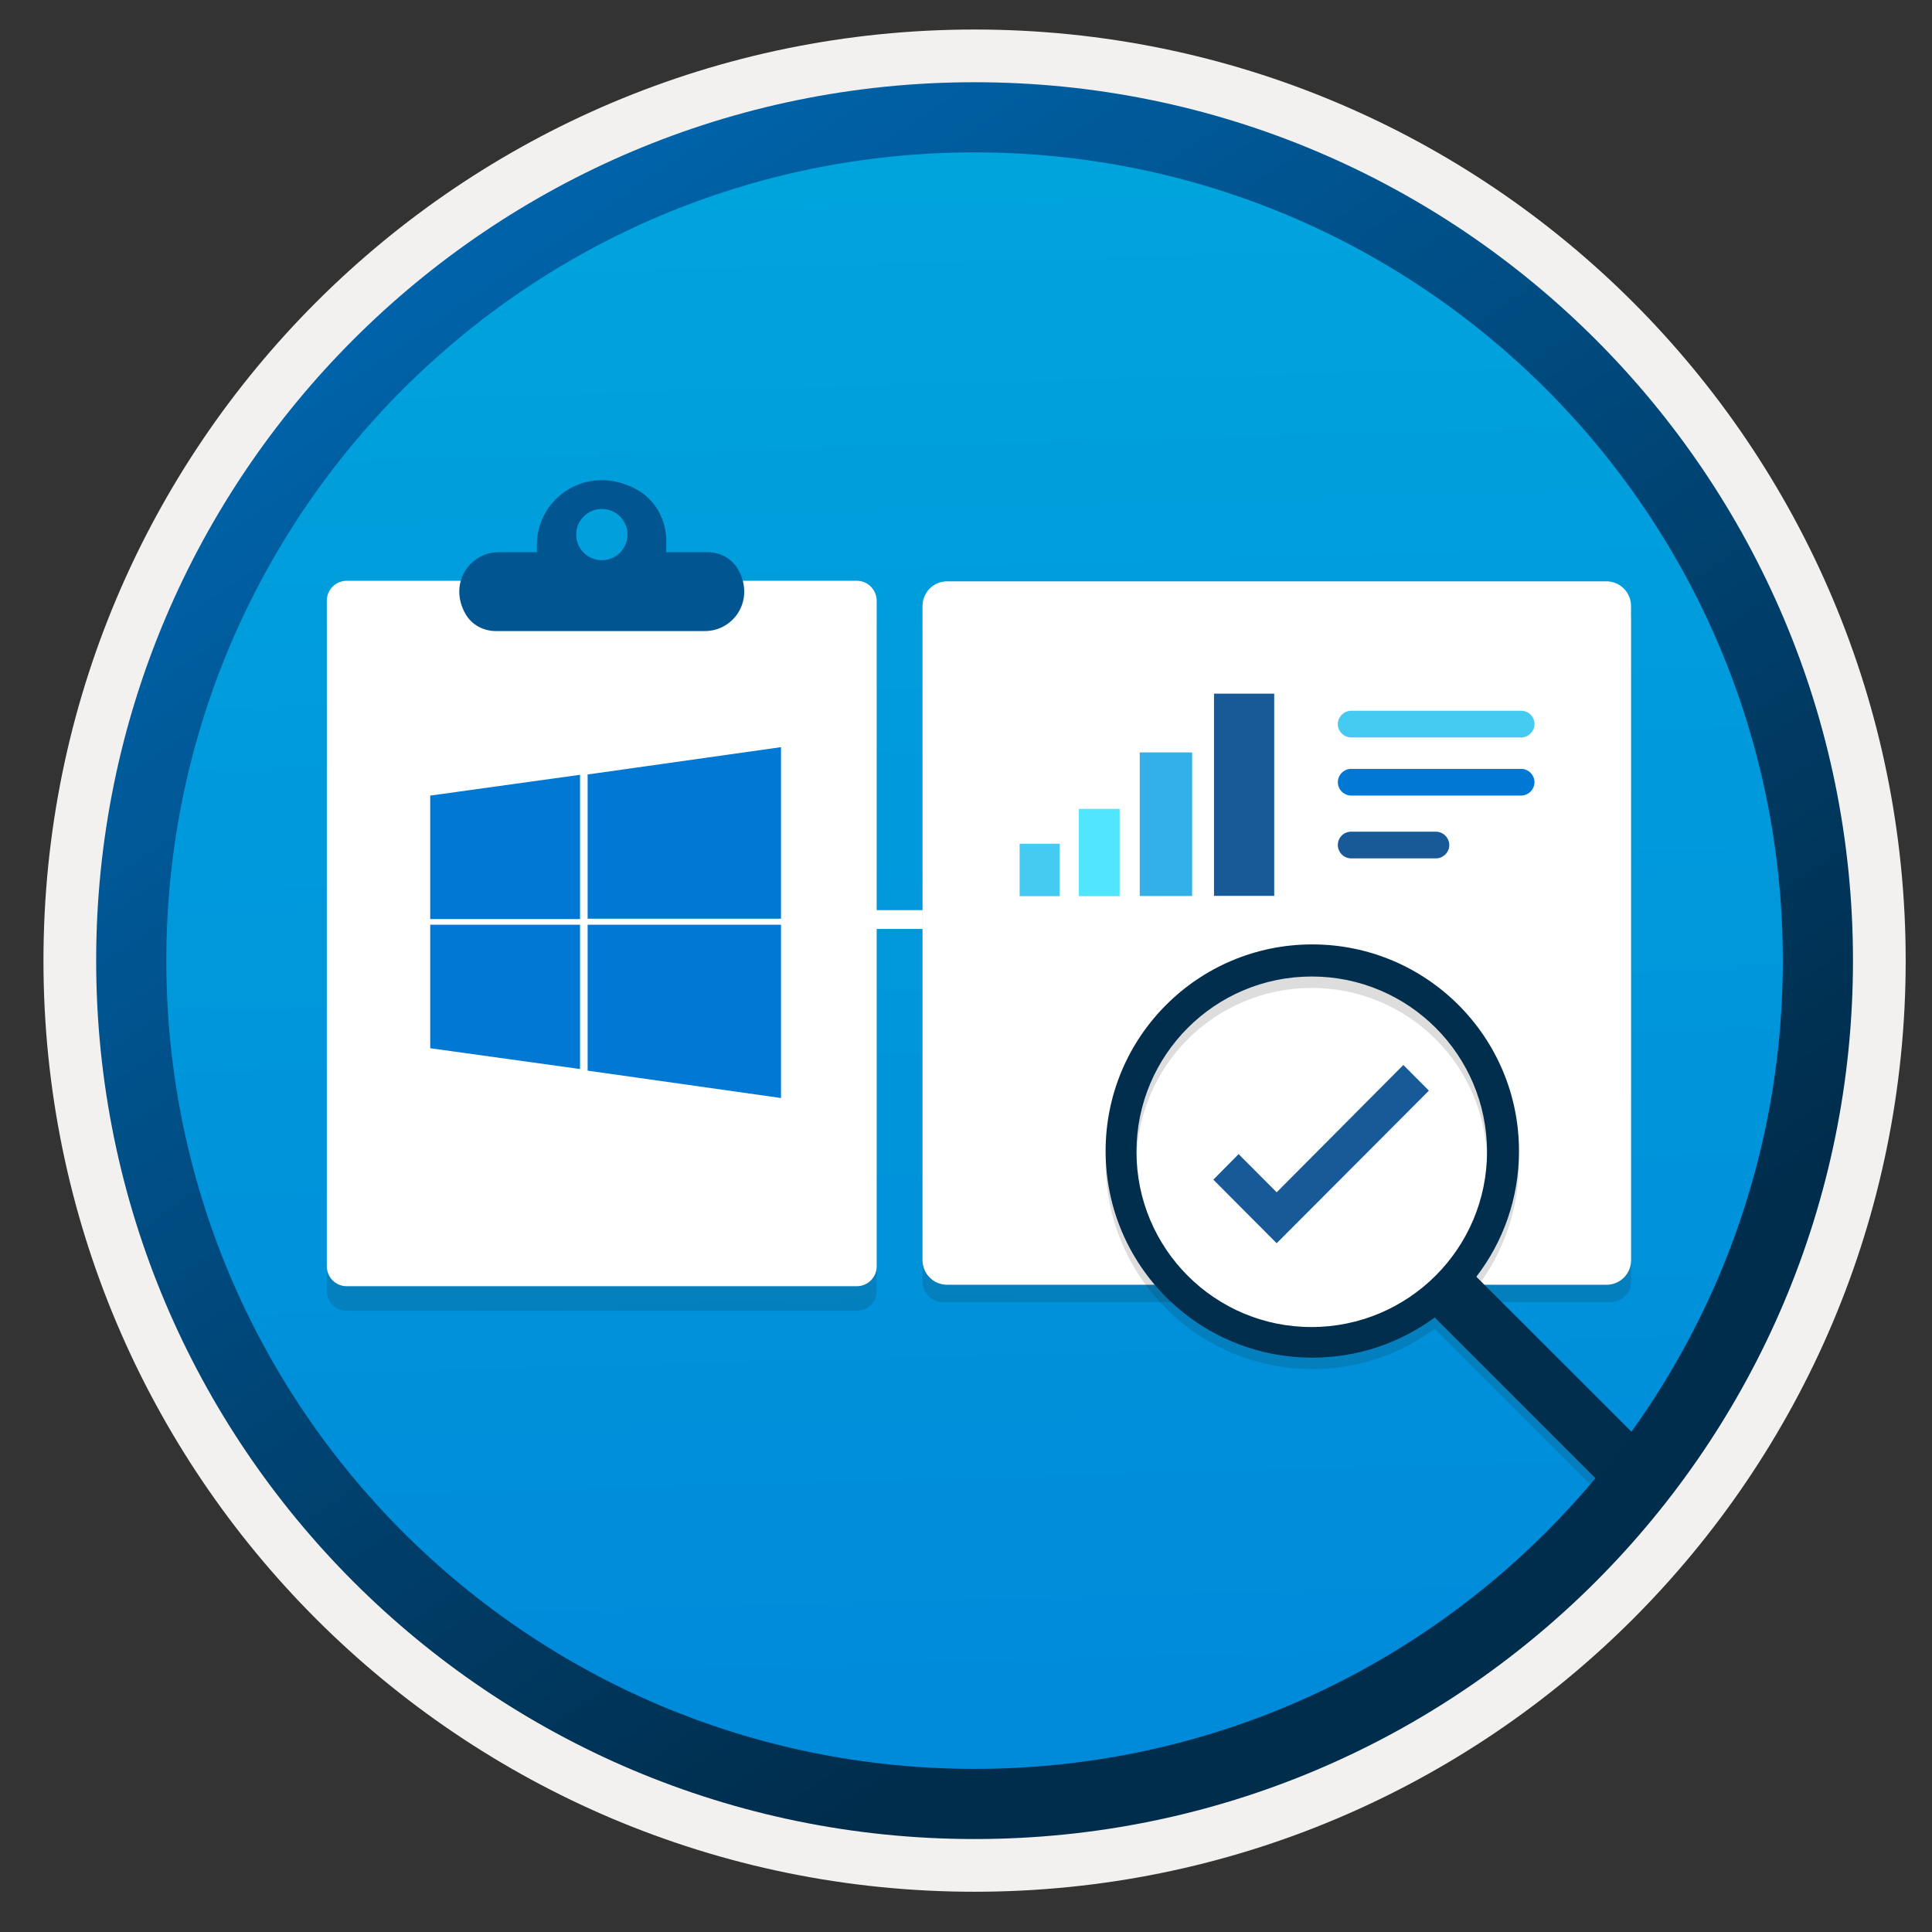 <svg width="103" height="103" viewBox="0 0 103 103" fill="none" xmlns="http://www.w3.org/2000/svg">
<rect x="0" y="0" width="103" height="103" fill="#333333" stroke="none"/>
<path d="M51.957 98.024C26.107 98.024 5.147 77.074 5.147 51.214C5.147 25.354 26.107 4.404 51.957 4.404C77.807 4.404 98.767 25.364 98.767 51.214C98.767 77.064 77.807 98.024 51.957 98.024Z" fill="url(#paint0_linear_458_107937)"/>
<path fill-rule="evenodd" clip-rule="evenodd" d="M97.857 51.214C97.857 76.564 77.307 97.114 51.957 97.114C26.607 97.114 6.057 76.564 6.057 51.214C6.057 25.864 26.607 5.314 51.957 5.314C77.307 5.314 97.857 25.864 97.857 51.214ZM51.957 1.574C79.377 1.574 101.597 23.794 101.597 51.214C101.597 78.634 79.367 100.854 51.957 100.854C24.537 100.854 2.317 78.624 2.317 51.214C2.317 23.794 24.537 1.574 51.957 1.574Z" fill="#F2F1F0"/>
<path opacity="0.15" d="M45.677 32.277H18.485C17.902 32.277 17.423 32.747 17.423 33.339V68.824C17.423 69.407 17.893 69.885 18.485 69.885H45.677C46.26 69.885 46.739 69.416 46.739 68.824V33.339C46.73 32.747 46.26 32.277 45.677 32.277Z" fill="#1F1D20"/>
<path d="M45.677 30.963H18.485C17.902 30.963 17.423 31.433 17.423 32.025V67.509C17.423 68.092 17.893 68.571 18.485 68.571H45.677C46.26 68.571 46.739 68.101 46.739 67.509V32.025C46.73 31.433 46.26 30.963 45.677 30.963Z" fill="white"/>
<path fill-rule="evenodd" clip-rule="evenodd" d="M33.904 26.073C34.922 26.612 35.523 27.7 35.523 28.849V29.136C35.523 29.24 35.514 29.336 35.514 29.44H37.733C38.385 29.44 39.012 29.771 39.343 30.345C40.274 31.972 39.125 33.643 37.585 33.643H26.429C25.777 33.643 25.15 33.312 24.82 32.738C23.889 31.111 25.037 29.44 26.577 29.44H28.631C28.622 29.336 28.622 29.24 28.622 29.136V29.049C28.622 26.56 31.267 24.68 33.904 26.073Z" fill="#015692"/>
<path d="M32.085 29.866C32.842 29.866 33.452 29.257 33.452 28.5C33.452 27.743 32.842 27.134 32.085 27.134C31.328 27.134 30.719 27.743 30.719 28.5C30.719 29.257 31.328 29.866 32.085 29.866Z" fill="#01A0DD"/>
<path fill-rule="evenodd" clip-rule="evenodd" d="M31.328 48.978H41.637V39.833L31.328 41.289V48.978Z" fill="#0078D4"/>
<path fill-rule="evenodd" clip-rule="evenodd" d="M30.923 48.999V41.306L22.936 42.415V48.999H30.923Z" fill="#0078D4"/>
<path fill-rule="evenodd" clip-rule="evenodd" d="M30.923 49.3H22.936V55.884L30.923 56.993V49.3Z" fill="#0078D4"/>
<path fill-rule="evenodd" clip-rule="evenodd" d="M31.328 49.3V57.079L41.637 58.538V49.3H31.328Z" fill="#0078D4"/>
<path d="M54.696 49.024H44.451" stroke="white" stroke-miterlimit="10" stroke-linejoin="round"/>
<path opacity="0.15" d="M85.874 69.413C86.474 69.413 86.958 68.929 86.958 68.329V32.57H49.182V68.334C49.182 68.934 49.667 69.418 50.266 69.418H85.874V69.413Z" fill="#1F1D20"/>
<path d="M86.954 32.89V32.304C86.954 31.579 86.367 30.993 85.643 30.993H50.493C49.769 30.993 49.182 31.579 49.182 32.304V32.952V33.547V67.183C49.182 67.907 49.769 68.494 50.493 68.494H85.648C86.372 68.494 86.958 67.907 86.958 67.183V32.952C86.963 32.93 86.954 32.912 86.954 32.89Z" fill="white"/>
<path d="M56.496 44.983H54.359V47.777H56.496V44.983Z" fill="#45CAF2"/>
<path d="M59.683 43.123H57.515V47.776H59.691V43.123H59.683Z" fill="#50E6FF"/>
<path d="M63.556 40.114H60.763V47.769H63.556V40.114Z" fill="#32B0E7"/>
<path d="M67.932 36.981H64.722V47.761H67.932V36.981Z" fill="#185A97"/>
<path d="M81.095 37.894H72.034C71.637 37.894 71.323 38.228 71.323 38.605C71.323 39.003 71.658 39.316 72.034 39.316H81.095C81.493 39.316 81.807 38.982 81.807 38.605C81.807 38.207 81.493 37.894 81.095 37.894Z" fill="#45CAF2"/>
<path d="M81.095 40.99H72.034C71.637 40.99 71.323 41.325 71.323 41.702C71.323 42.099 71.658 42.413 72.034 42.413H81.095C81.493 42.413 81.807 42.078 81.807 41.702C81.807 41.325 81.493 40.99 81.095 40.99Z" fill="#0078D4"/>
<path fill-rule="evenodd" clip-rule="evenodd" d="M72.034 44.34H76.554C76.952 44.34 77.266 44.675 77.266 45.051C77.266 45.449 76.931 45.763 76.554 45.763H72.034C71.637 45.763 71.323 45.428 71.323 45.051C71.323 44.654 71.637 44.34 72.034 44.34Z" fill="#185A97"/>
<path d="M70.025 71.336C75.583 71.336 80.089 66.831 80.089 61.272C80.089 55.714 75.583 51.208 70.025 51.208C64.467 51.208 59.961 55.714 59.961 61.272C59.961 66.831 64.467 71.336 70.025 71.336Z" fill="white"/>
<path opacity="0.15" d="M88.561 78.519L78.708 68.673C80.136 66.817 80.981 64.49 80.981 61.973C80.981 55.887 76.039 50.957 69.959 50.957C63.88 50.957 58.943 55.887 58.943 61.973C58.943 68.059 63.873 72.989 69.959 72.989C72.404 72.989 74.651 72.195 76.488 70.847L86.354 80.713C86.354 80.713 87.213 81.05 88.118 80.092C89.03 79.147 88.561 78.519 88.561 78.519ZM60.589 62.012C60.589 56.852 64.772 52.669 69.933 52.669C75.094 52.669 79.277 56.852 79.277 62.012C79.277 67.173 75.08 71.356 69.919 71.356C64.758 71.356 60.589 67.173 60.589 62.012Z" fill="#1F1D20"/>
<path d="M74.816 56.777L68.063 63.564L66.034 61.529L64.686 62.89L68.063 66.28L76.178 58.145L74.816 56.777Z" fill="#185A97"/>
<path d="M60.589 61.404C60.589 56.243 64.772 52.06 69.933 52.06C75.094 52.06 79.277 56.243 79.277 61.404C79.277 66.565 75.08 70.748 69.919 70.748C64.758 70.748 60.589 66.565 60.589 61.404ZM88.561 77.911L78.708 68.065C80.136 66.208 80.981 63.882 80.981 61.364C80.981 55.278 76.045 50.349 69.959 50.349C63.873 50.349 58.943 55.278 58.943 61.364C58.943 67.451 63.873 72.38 69.959 72.38C72.404 72.38 74.651 71.587 76.488 70.239L86.354 80.105C86.354 80.105 87.213 80.442 88.118 79.484C89.03 78.539 88.561 77.911 88.561 77.911Z" fill="#012E4D"/>
<path fill-rule="evenodd" clip-rule="evenodd" d="M95.047 51.214C95.047 75.014 75.757 94.304 51.957 94.304C28.157 94.304 8.867 75.014 8.867 51.214C8.867 27.414 28.157 8.124 51.957 8.124C75.757 8.124 95.047 27.414 95.047 51.214ZM51.957 4.384C77.817 4.384 98.787 25.354 98.787 51.214C98.787 77.074 77.817 98.044 51.957 98.044C26.097 98.044 5.127 77.074 5.127 51.214C5.127 25.354 26.087 4.384 51.957 4.384Z" fill="url(#paint1_linear_458_107937)"/>
<defs>
<linearGradient id="paint0_linear_458_107937" x1="50.183" y1="-13.575" x2="54.165" y2="132.195" gradientUnits="userSpaceOnUse">
<stop stop-color="#00ABDE"/>
<stop offset="1" stop-color="#007ED8"/>
</linearGradient>
<linearGradient id="paint1_linear_458_107937" x1="3.387" y1="-20.409" x2="98.915" y2="120.473" gradientUnits="userSpaceOnUse">
<stop stop-color="#007ED8"/>
<stop offset="0.707" stop-color="#002D4C"/>
</linearGradient>
</defs>
</svg>
